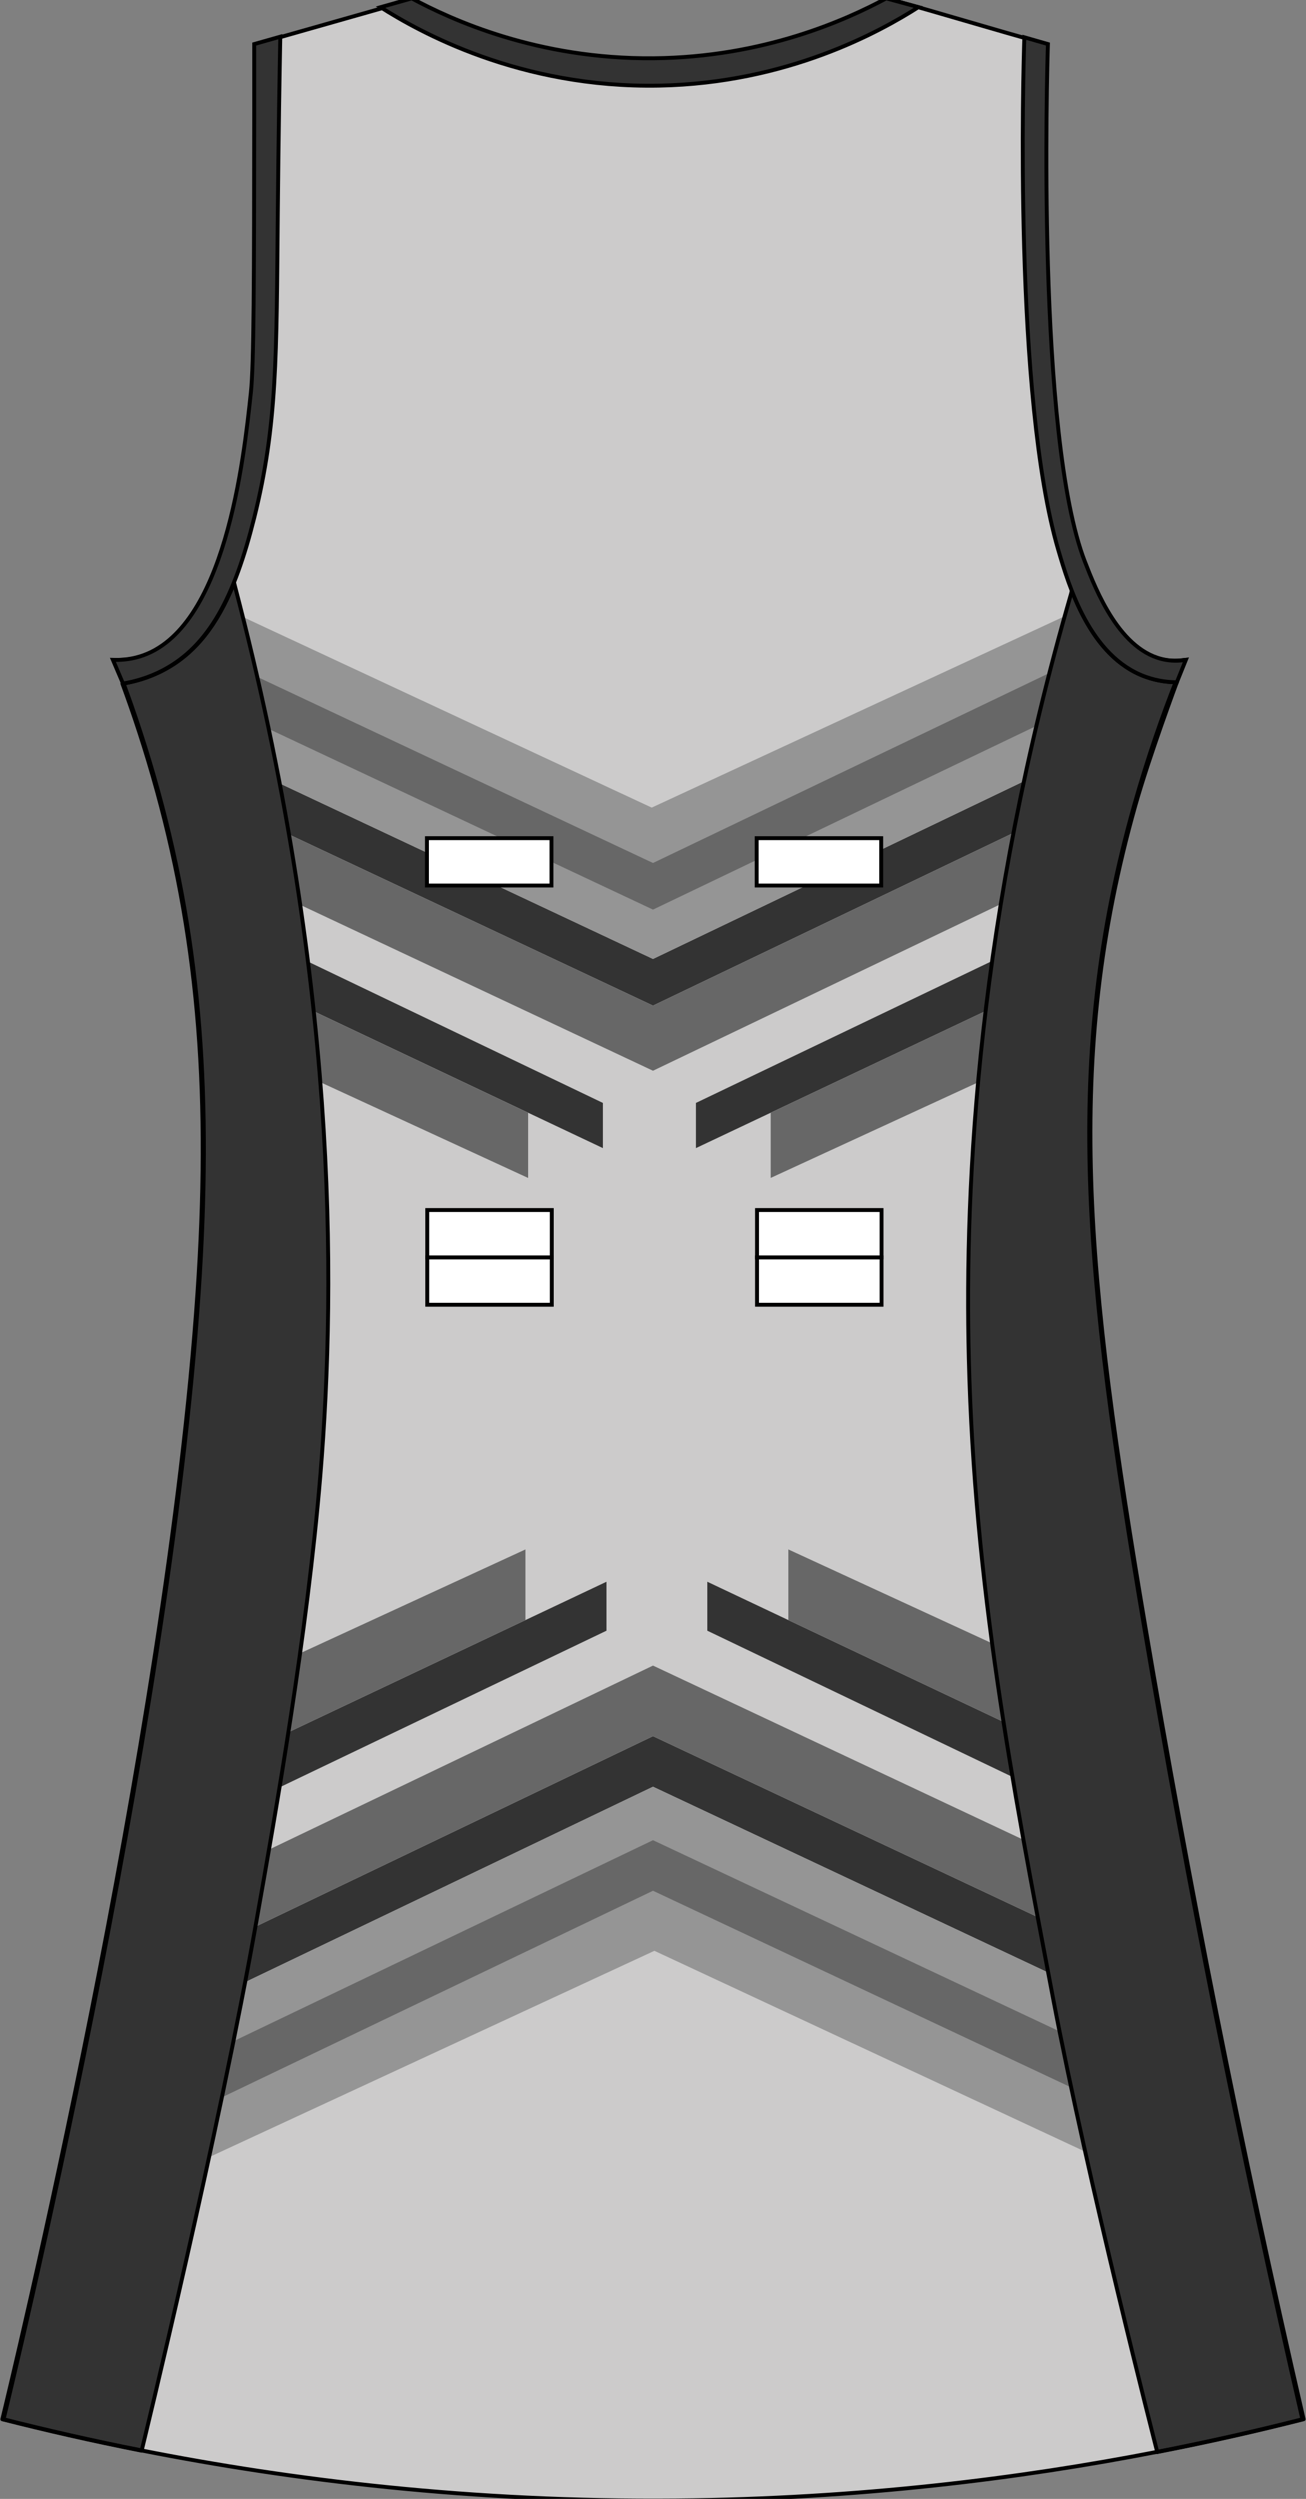<?xml version="1.0" encoding="utf-8"?>
<!-- Generator: Adobe Illustrator 19.1.0, SVG Export Plug-In . SVG Version: 6.00 Build 0)  -->
<svg version="1.1" id="Layer_1" xmlns="http://www.w3.org/2000/svg" xmlns:xlink="http://www.w3.org/1999/xlink" x="0px" y="0px"
	 viewBox="0 0 335.2 641.14" style="enable-background:new 0 0 335.2 641.14;" xml:space="preserve">
<rect x="0" y="0" width="335.2" height="641.14" fill="#808080" stroke="none"/>
<style type="text/css">
	<![CDATA[
	@font-face{font-family:'codaheavy';src:url('/fonts/coda-heavy-webfont.woff') format('woff')}
	text{font-family:Impact,codaheavy,sans-serif}
	.Number.fill{fill:#000}
	.NumberOutline.stroke{fill:none;stroke:#777;stroke-width:2.5}
	.Colour1.fill{fill:#CCCBCB;}
	.Colour2.fill{fill:#333333;}
	.Colour3.fill{fill:#959595;}
	.Colour4.fill{fill:#676767;}
	.NeckAndArmTrim.fill{fill:#333333;stroke:#000000;stroke-miterlimit:10;}
	.st0{fill:none;stroke:#000000;stroke-miterlimit:10;}
	.st1{fill:none;stroke:#000000;stroke-linecap:round;stroke-linejoin:round;}
	.st2{fill:#FFFFFF;stroke:#000000;}
	]]>
</style>
<g>
	<g>
		<path class="Colour1 fill" d="M291.1,206.63c4.47-15.83,9.35-28.62,12.95-37.33c-1.09,0.18-2.97,0.39-5.18,0
			c-11.73-2.04-17.94-18.01-20.73-25.17c-12.46-32.03-9.7-126.66-9.5-132.82c-13.82-3.76-26.38-7.7-40.2-11.47
			c0,21.5-123.03,21.68-123.03,0.18C92.17,3.78,78.93,7.55,65.69,11.31c0,4,0.01,10.03,0,17.36c-0.04,43.04-0.08,64.71-0.86,72.05
			c-1.81,16.94-6.51,60.96-28.5,67.71c-2.79,0.86-5.27,0.93-6.91,0.87c3.1,7.91,7.3,19.53,11.23,33.86
			c10.89,39.77,13.72,78.88,10.36,128.48C43.25,446.19,2.73,613.29,0.91,620.71c43.59,11.07,102.61,21.46,172.73,20.83
			c64.53-0.58,119.22-10.31,160.64-20.83c-16.37-70.93-29.71-138.78-40.59-203.13C278.39,327.08,272.7,271.76,291.1,206.63z"/>
	</g>
	<g>
		<path class="Colour1 fill" d="M291.1,206.63c4.47-15.83,9.35-28.62,12.95-37.33c-1.09,0.18-2.97,0.39-5.18,0
			c-11.73-2.04-17.94-18.01-20.73-25.17c-12.46-32.03-9.7-126.66-9.5-132.82c-13.82-3.76-26.38-7.7-40.2-11.47
			c0,21.5-123.03,21.68-123.03,0.18C92.17,3.78,78.93,7.55,65.69,11.31c0,4,0.01,10.03,0,17.36c-0.04,43.04-0.08,64.71-0.86,72.05
			c-1.81,16.94-6.51,60.96-28.5,67.71c-2.79,0.86-5.27,0.93-6.91,0.87c3.1,7.91,7.3,19.53,11.23,33.86
			c10.89,39.77,13.72,78.88,10.36,128.48C43.25,446.19,2.73,613.29,0.91,620.71c43.59,11.07,102.61,21.46,172.73,20.83
			c64.53-0.58,119.22-10.31,160.64-20.83c-16.37-70.93-29.71-138.78-40.59-203.13C278.39,327.08,272.7,271.76,291.1,206.63z"/>
	</g>
</g>
<path class="st0" d="M234.41,1.9"/>
<path class="st0" d="M99.11,1.9"/>
<path class="st0" d="M234.41,1.9"/>
<path class="st0" d="M99.12,1.9"/>
<path class="Colour2 fill" d="M68.9,459.95v-13.08l86.76-41.04v12.56L68.9,459.95z M268.3,459.95v-13.08l-86.76-41.04v12.56L268.3,459.95
	z M285.12,513.67V500.7L167.6,445.45l-117.52,56.3v12.97l117.52-56.3L285.12,513.67z M178.62,282.98v11.59l80.05-37.87v-12.07
	L178.62,282.98z M74.69,244.63v12.07l80.05,37.87v-11.59L74.69,244.63z M59.17,195.07v11.97l108.43,50.97l108.43-51.94V194.1
	L167.6,246.04L59.17,195.07z"/>
<path class="Colour3 fill" d="M285.12,555.13l-117.16-54.61L50.08,555.13v-40.41l117.52-56.3l117.52,55.25V555.13z M59.17,195.07
	l108.43,50.97l108.43-51.94v-37.28l-108.76,50.39l-108.1-50.39V195.07z"/>
<path class="Colour4 fill" d="M68.9,446.87v-18.94l65.96-30.39v18.13L68.9,446.87z M268.3,446.87v-18.94l-65.96-30.39v18.13L268.3,446.87
	z M285.12,500.7v-18.11L167.6,427.34l-117.52,56.3v18.11l117.52-56.3L285.12,500.7z M285.12,540.36v-12.97L167.6,472.14
	l-117.52,56.3v12.97l117.52-56.3L285.12,540.36z M197.81,285.49v16.73l60.86-28.04v-17.48L197.81,285.49z M74.69,256.71v17.48
	l60.86,28.04v-16.73L74.69,256.71z M59.17,207.04v16.71l108.43,50.97l108.43-51.94v-16.71L167.6,258.01L59.17,207.04z M59.17,170.44
	v11.97l108.43,50.97l108.43-51.94v-11.97L167.6,221.42L59.17,170.44z"/>
<path class="Colour2 fill" d="M301.75,175.04c-1.86-0.03-4.65-0.28-7.74-1.4c-9.89-3.58-15.51-13.38-18.91-22.07l-0.17,0.72
	c-23.95,82.66-27.38,150.77-26.26,196.39c1.43,57.99,10.9,107.74,21.59,163.85c9.22,48.41,26.77,116.6,26.77,116.6
	c13.5-2.62,26.05-5.49,37.57-8.42c-16.37-70.93-29.71-138.78-40.59-203.13c-15.31-90.5-21-145.81-2.59-210.95
	c3.55-12.56,10.62-31.53,10.64-31.58L301.75,175.04z"/>
<path class="Colour2 fill" d="M31.69,175.38c2.64-0.44,6.37-1.36,10.36-3.47c8.09-4.28,13.7-11.58,18.05-22.3l0.18,0.72
	c26.08,99.42,26.14,177.55,21.93,228.37c-3.39,40.89-11.33,85.66-16.41,114.3c-9.89,55.78-29.45,135.77-29.45,135.77
	c-12.85-2.53-24.79-5.28-35.76-8.06c1.82-7.42,42.34-174.52,50.09-289.08c3.36-49.6,0.53-88.71-10.36-128.48
	c-3.02-11.01-6.2-20.42-8.92-27.78L31.69,175.38z"/>
<g>
	<path class="st1" d="M301.74,175.04c0.81-2.07,1.59-3.99,2.32-5.74c-1.09,0.18-2.97,0.39-5.18,0
		c-11.73-2.04-17.94-18.01-20.73-25.17c-12.46-32.03-9.7-126.66-9.5-132.82c-13.82-3.76-26.38-7.7-40.2-11.47
		c0,21.5-123.03,21.68-123.03,0.18C92.17,3.78,78.93,7.55,65.69,11.31c0,4,0.01,10.03,0,17.36c-0.04,43.04-0.08,64.71-0.86,72.05
		c-1.81,16.94-6.51,60.96-28.5,67.71c-2.79,0.86-5.27,0.93-6.91,0.87c0.72,1.83,1.49,3.86,2.31,6.07"/>
	<path class="st1" d="M297.02,629.07c-35.1,6.84-76.65,12.06-123.37,12.48c-52.62,0.47-98.99-5.26-137.27-12.83"/>
	<path class="st1" d="M301.74,175.04c-3.24,8.24-7.06,18.94-10.64,31.59c-18.41,65.14-12.72,120.45,2.59,210.95
		c10.89,64.35,24.22,132.2,40.59,203.13c-11.43,2.91-23.89,5.75-37.27,8.36"/>
	<path class="st1" d="M31.72,175.37c2.72,7.36,5.9,16.77,8.92,27.78c10.89,39.77,13.72,78.88,10.36,128.48
		C43.25,446.19,2.73,613.29,0.91,620.71c10.88,2.76,22.72,5.49,35.46,8"/>
	<path class="st1" d="M301.74,175.04c-1.86-0.03-4.64-0.28-7.74-1.4c-9.89-3.58-15.51-13.38-18.91-22.07l-0.17,0.72
		c-23.95,82.66-27.38,150.77-26.26,196.39c1.43,57.99,10.9,107.74,21.59,163.85c9.07,47.6,26.19,114.31,26.76,116.54"/>
	<path class="st1" d="M301.74,175.04C301.75,175.04,301.75,175.04,301.74,175.04l0.31,0c-0.02,0.05-7.09,19.02-10.64,31.58
		c-18.41,65.14-12.72,120.45,2.59,210.95c10.89,64.35,24.22,132.2,40.59,203.13c-11.52,2.93-24.07,5.79-37.57,8.42
		c0,0-0.01-0.02-0.02-0.06"/>
	<path class="st1" d="M31.72,175.37c2.64-0.45,6.36-1.36,10.33-3.47c8.09-4.28,13.7-11.58,18.05-22.3l0.18,0.72
		c26.08,99.42,26.14,177.55,21.93,228.37c-3.39,40.89-11.33,85.66-16.41,114.3c-9.74,54.91-28.83,133.26-29.43,135.71"/>
	<path class="st1" d="M31.72,175.37c-0.01,0-0.02,0-0.03,0.01l-0.28,0c2.72,7.36,5.9,16.77,8.92,27.78
		c10.89,39.77,13.72,78.88,10.36,128.48C42.94,446.19,2.42,613.29,0.6,620.71c10.97,2.79,22.91,5.53,35.76,8.06
		c0,0,0-0.02,0.01-0.06"/>
</g>
<path class="NeckAndArmTrim fill" d="M31.57,175.38c2.64-0.44,6.37-1.36,10.36-3.47c11.77-6.22,18.28-18.85,23.32-39.06
	c5.96-23.88,5.7-41.65,6.05-78.13c0.19-20.26,0.47-36.36,0.64-45.31l-6.69,1.9c0,4,0.01,10.03,0,17.36
	c-0.04,43.04-0.08,64.71-0.86,72.05c-1.81,16.94-6.51,60.96-28.5,67.71c-2.79,0.86-5.27,0.93-6.91,0.87L31.57,175.38z"/>
<path class="NeckAndArmTrim fill" d="M302.05,175.05c-1.85-0.01-4.77-0.22-8.05-1.41c-14.32-5.18-19.69-23.42-22.35-32.44
	c-11.54-39.17-8.99-124.16-8.74-131.63l6.05,1.74c-0.2,6.16-2.96,100.78,9.5,132.82c2.79,7.17,9,23.13,20.73,25.17
	c2.22,0.39,4.09,0.18,5.18,0L302.05,175.05z"/>
<path class="NeckAndArmTrim fill" d="M97.67,1.85c9.8,6.22,35.66,20.81,71.52,20.12c32.95-0.64,56.66-13.84,66.55-20.14l-8.28-2.25
	c-10.17,5.47-31.35,15.12-59.77,15.37c-29.68,0.26-51.79-9.87-62.01-15.37L97.67,1.85z"/>
<g id="BBodyLogos"></g>
<g>
	<rect x="109.58" y="215.05" class="st2" width="31.96" height="12.15"/>
	<rect x="194.21" y="215.05" class="st2" width="31.96" height="12.15"/>
	<rect x="194.3" y="322.61" class="st2" width="31.96" height="12.15"/>
	<rect x="109.66" y="322.61" class="st2" width="31.96" height="12.15"/>
	<rect x="109.66" y="310.46" class="st2" width="31.96" height="12.15"/>
	<rect x="194.3" y="310.46" class="st2" width="31.96" height="12.15"/>
</g>
</svg>
